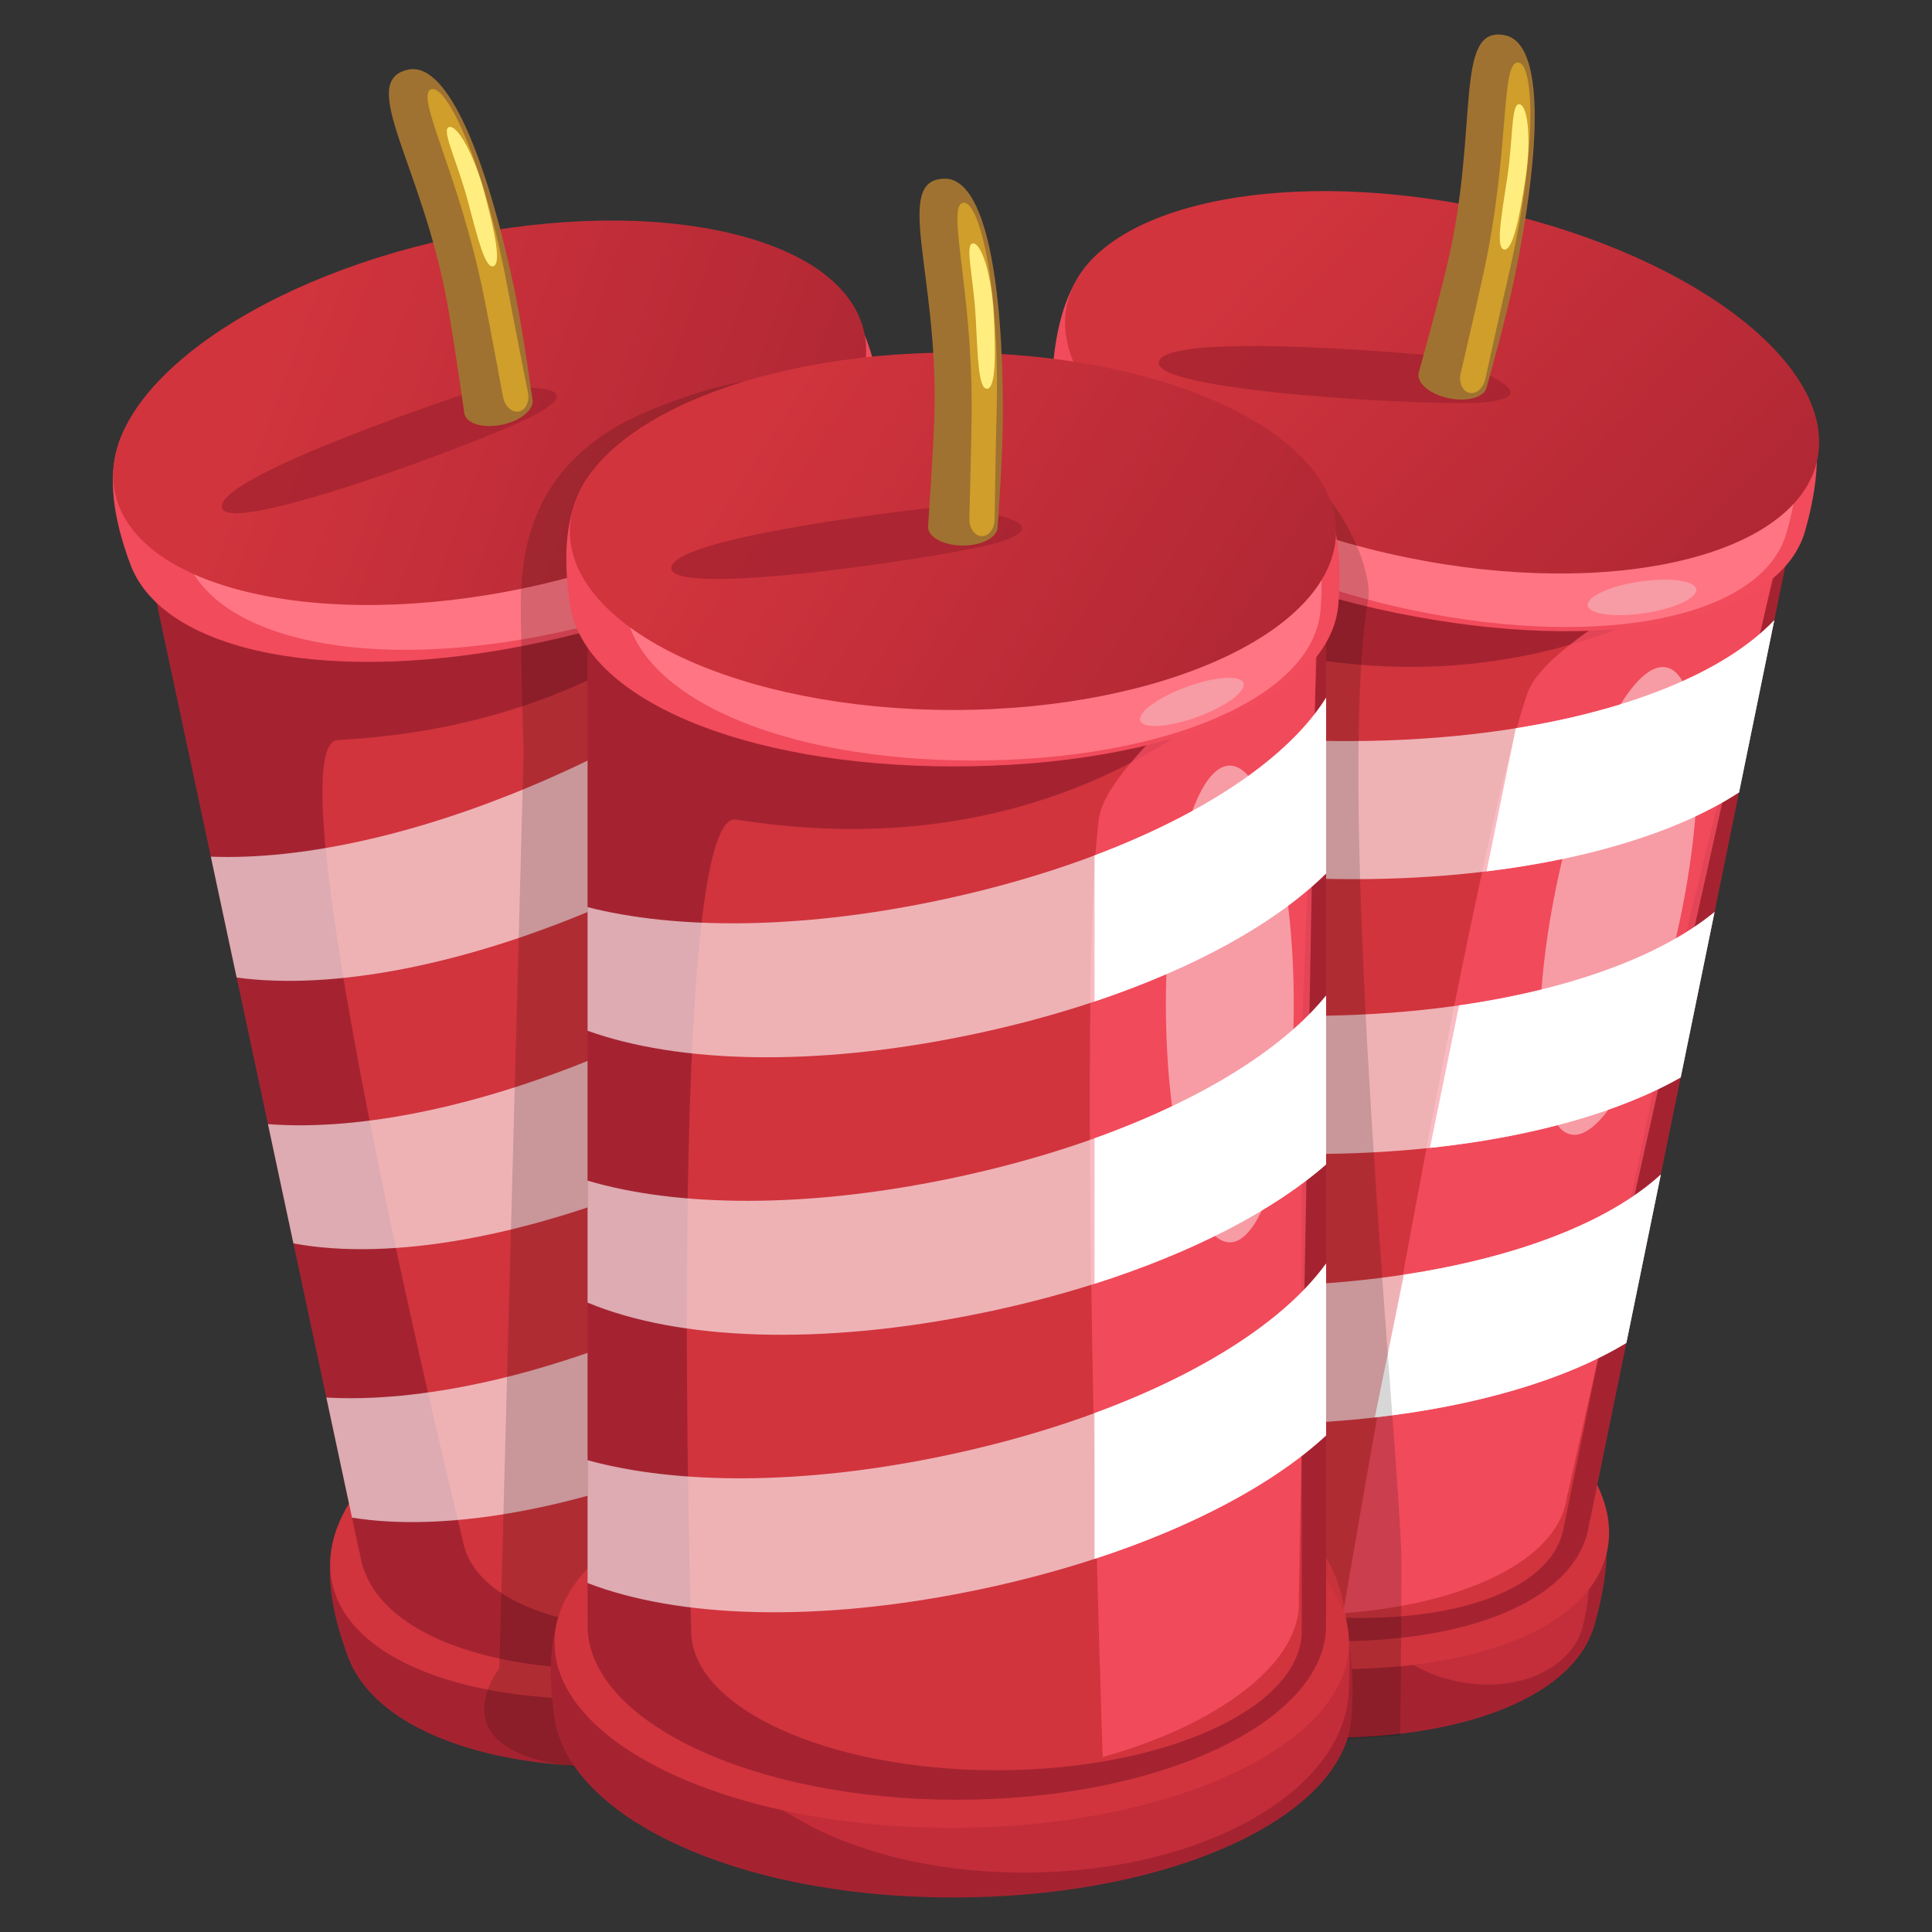 <?xml version="1.0" encoding="UTF-8" standalone="no"?><!DOCTYPE svg PUBLIC "-//W3C//DTD SVG 1.1//EN" "http://www.w3.org/Graphics/SVG/1.1/DTD/svg11.dtd"><svg width="100%" height="100%" viewBox="0 0 256 256" version="1.1" xmlns="http://www.w3.org/2000/svg" xmlns:xlink="http://www.w3.org/1999/xlink" xml:space="preserve" xmlns:serif="http://www.serif.com/" style="fill-rule:evenodd;clip-rule:evenodd;stroke-linejoin:round;stroke-miterlimit:2;"><rect x="0" y="0" width="256" height="256" fill="#333333" stroke="none"/><g id="Firecracker"><g id="Layer-20" serif:id="Layer 20"><path id="Layer-3" serif:id="Layer 3" d="M160.096,178.587c28.547,5.843 60.452,4.341 51.179,36.753c-3.58,12.511 -27.936,18.512 -56.483,12.669c-28.547,-5.843 -47.694,-20.842 -46.963,-33.842c1.624,-28.885 23.72,-21.423 52.267,-15.58Z" style="fill:#a52331;"/><path id="Layer-4" serif:id="Layer 4" d="M196.172,201.248c8.004,1.639 17.2,-0.006 13.53,14.308c-1.416,5.525 -8.588,8.881 -16.592,7.243c-8.004,-1.638 -13.027,-7.531 -12.412,-13.179c1.366,-12.55 7.47,-10.01 15.474,-8.372Z" style="fill:#c32e3a;"/><path id="Layer-5" serif:id="Layer 5" d="M166.332,170.833c28.46,5.826 49.36,21.333 46.643,34.609c-2.717,13.277 -28.03,19.326 -56.49,13.501c-28.461,-5.825 -49.361,-21.333 -46.644,-34.609c2.718,-13.277 28.03,-19.326 56.491,-13.501Z" style="fill:#d1343d;"/><path id="Layer-6" serif:id="Layer 6" d="M142.494,46.627l95.868,19.622l-8.082,39.49l-19.626,95.884l-0.043,-0.009c-0.037,0.329 -0.089,0.656 -0.156,0.981c-2.557,12.497 -26.112,18.246 -52.568,12.831c-26.456,-5.414 -45.858,-19.956 -43.3,-32.453c0.066,-0.326 0.147,-0.646 0.242,-0.963l-0.043,-0.009l27.708,-135.374Z" style="fill:#a52331;"/><path id="Layer-7" serif:id="Layer 7" d="M155.282,82.328c50.293,18.889 81.372,-12.546 81.372,-12.546l-13.679,55.548l-15.672,76.569l-0.036,-0.007c-0.029,0.262 -0.07,0.523 -0.123,0.783c-2.043,9.979 -21.457,14.447 -43.327,9.971c-21.87,-4.476 -37.968,-16.213 -35.926,-26.192c0.054,-0.26 18.591,-107.431 27.391,-104.126Z" style="fill:#d1343d;"/><path id="Layer-8" serif:id="Layer 8" d="M207.715,198.035l-0.044,-0.009c-0.037,0.329 -0.088,0.656 -0.155,0.981c-1.699,8.304 -14.622,13.703 -29.554,14.752c-0,0 16.796,-99.462 24.419,-121.88c2.962,-8.713 34.062,-22.334 34.062,-22.334l-28.728,128.49Z" style="fill:#ff5569;fill-opacity:0.69;"/><path id="Layer-9" serif:id="Layer 9" d="M189.824,34.938c27.529,5.634 58.297,4.186 49.355,35.442c-3.452,12.066 -26.657,16.467 -54.186,10.833c-27.53,-5.635 -46.278,-18.714 -45.573,-31.251c1.566,-27.855 22.875,-20.659 50.404,-15.024Z" style="fill:#f14b5c;"/><path id="Layer-10" serif:id="Layer 10" d="M192.236,37.83c24.901,5.096 52.773,3.579 44.504,32.734c-3.192,11.254 -24.231,15.479 -49.132,10.383c-24.901,-5.097 -41.809,-17.173 -41.102,-28.852c1.57,-25.946 20.829,-19.362 45.73,-14.265Z" style="fill:#ff7583;"/><path id="Layer-11" serif:id="Layer 11" d="M220.067,155.636l-4.566,22.306c-10.971,6.644 -28.861,10.748 -49.593,10.792c-21.382,0.046 -39.343,-4.281 -50.197,-11.253l3.263,-15.943c11.007,5.579 27.207,8.941 46.066,8.9c24.634,-0.053 45.256,-5.836 55.027,-14.802Zm7.12,-34.789l-4.487,21.923c-11.047,6.256 -28.432,10.091 -48.472,10.135c-21.962,0.047 -40.317,-4.521 -51.066,-11.829l3.24,-15.831c11.015,5.855 27.583,9.405 46.959,9.364c23.667,-0.051 43.63,-5.391 53.826,-13.762Zm7.914,-38.664l-4.668,22.808c-10.849,7.06 -29.265,11.456 -50.727,11.502c-20.816,0.045 -38.391,-4.056 -49.321,-10.706l3.284,-16.046c10.982,5.313 26.816,8.496 45.17,8.456c25.726,-0.055 47.077,-6.36 56.262,-16.014Z" style="fill:#fff;fill-opacity:0.62;"/><path id="Layer-12" serif:id="Layer 12" d="M186.037,168.898c15.084,-2.288 27.204,-6.998 34.03,-13.262l-4.566,22.306c-7.977,4.831 -19.612,8.319 -33.337,9.88l3.873,-18.924Zm7.302,-35.679c14.702,-2.106 26.686,-6.491 33.848,-12.372l-4.487,21.923c-8.131,4.605 -19.696,7.898 -33.226,9.333l3.865,-18.884Zm7.516,-36.721c15.56,-2.496 27.851,-7.594 34.246,-14.315l-4.668,22.808c-7.801,5.077 -19.514,8.776 -33.459,10.471l3.881,-18.964Z" style="fill:#fff;"/><path id="Layer-13" serif:id="Layer 13" d="M195.837,27.46c27.447,5.618 47.602,20.573 44.981,33.376c-2.62,12.803 -27.03,18.637 -54.476,13.019c-27.447,-5.617 -47.602,-20.573 -44.981,-33.376c2.62,-12.802 27.03,-18.636 54.476,-13.019Z" style="fill:url(#_Linear1);"/><path id="Layer-14" serif:id="Layer 14" d="M190.609,47.181c-0,-0 -35.37,-3.397 -37.023,0.657c-1.652,4.053 36.754,6.014 42.903,5.486c10.881,-0.933 -5.88,-6.143 -5.88,-6.143Z" style="fill:#a52331;fill-opacity:0.81;"/><path id="Layer-15" serif:id="Layer 15" d="M197.004,51.283c0.008,-0.04 2.626,-9.328 3.714,-14.644c3.437,-16.793 4.042,-30.962 -1.362,-31.981c-6.747,-1.272 -3.326,12.13 -7.53,30.161c-1.209,5.184 -3.829,14.489 -3.855,14.615c-0.272,1.332 1.53,2.828 4.023,3.338c2.492,0.51 4.737,-0.157 5.01,-1.489Z" style="fill:#a07231;"/><path id="Layer-16" serif:id="Layer 16" d="M196.819,50.197c0.007,-0.036 1.889,-8.614 3.01,-13.435c3.986,-17.134 3.388,-28.142 1.413,-28.466c-2.466,-0.405 -1.082,11.302 -4.647,27.804c-1.025,4.745 -3.038,13.311 -3.062,13.425c-0.248,1.215 0.286,2.352 1.192,2.538c0.907,0.185 1.845,-0.651 2.094,-1.866Z" style="fill:#cf9e2b;"/><path id="Layer-17" serif:id="Layer 17" d="M220.803,88.435c4.581,0.937 5.463,15.563 1.967,32.641c-3.495,17.078 -10.052,30.181 -14.633,29.244c-4.581,-0.938 -5.462,-15.564 -1.967,-32.642c3.495,-17.077 10.052,-30.181 14.633,-29.243Z" style="fill:#fff;fill-opacity:0.45;"/><path id="Layer-18" serif:id="Layer 18" d="M217.261,77.065c3.971,-0.596 7.335,-0.142 7.509,1.014c0.173,1.155 -2.91,2.576 -6.881,3.172c-3.971,0.596 -7.336,0.142 -7.51,-1.013c-0.173,-1.155 2.91,-2.577 6.882,-3.173Z" style="fill:#f79ba5;"/><path id="Layer-19" serif:id="Layer 19" d="M201.337,13.813c1.125,0.171 1.591,4.624 0.789,9.899c-0.801,5.275 -1.693,9.521 -2.818,9.35c-1.126,-0.171 -0.402,-4.182 0.4,-9.457c0.801,-5.275 0.504,-9.963 1.629,-9.792Z" style="fill:#ffed7f;"/></g><g id="Layer-38" serif:id="Layer 38"><path id="Layer-22" serif:id="Layer 22" d="M87.751,184.323c28.495,-6.086 57.125,-20.247 61.617,13.165c1.734,12.897 -18.177,28.155 -46.673,34.241c-28.496,6.086 -52.049,0.017 -56.589,-12.187c-10.086,-27.115 13.149,-29.133 41.645,-35.219Z" style="fill:#a52331;"/><path id="Layer-23" serif:id="Layer 23" d="M90.357,174.721c28.409,-6.068 53.772,-0.234 56.603,13.018c2.83,13.252 -17.937,28.938 -46.347,35.005c-28.41,6.068 -53.773,0.235 -56.603,-13.018c-2.83,-13.252 17.937,-28.938 46.347,-35.005Z" style="fill:#d1343d;"/><path id="Layer-24" serif:id="Layer 24" d="M18.745,70.475l95.698,-20.439l8.418,39.42l20.442,95.714l-0.043,0.009c0.098,0.316 0.181,0.636 0.251,0.961c2.664,12.474 -16.614,27.181 -43.022,32.821c-26.409,5.64 -50.012,0.092 -52.676,-12.383c-0.07,-0.325 -0.124,-0.651 -0.164,-0.979l-0.044,0.009l-28.86,-135.133Z" style="fill:#a52331;"/><path id="Layer-25" serif:id="Layer 25" d="M44.768,98.06c53.647,-2.847 69.525,-44.102 69.525,-44.102l9.726,56.374l16.324,76.434l-0.036,0.007c0.079,0.252 0.146,0.508 0.202,0.767c2.127,9.962 -13.87,21.835 -35.701,26.497c-21.832,4.663 -41.283,0.361 -43.411,-9.601c-0.055,-0.259 -26.016,-105.878 -16.629,-106.376Z" style="fill:#d1343d;"/><path id="Layer-26" serif:id="Layer 26" d="M139.173,183.06l-0.044,0.01c0.098,0.316 0.181,0.636 0.251,0.96c1.77,8.289 -7.906,18.414 -21.167,25.359c0,-0 -24.467,-97.858 -26.467,-121.452c-0.777,-9.17 22.259,-34.111 22.259,-34.111l25.168,129.234Z" style="fill:#ff5569;fill-opacity:0.69;"/><path id="Layer-27" serif:id="Layer 27" d="M57.425,40.799c27.48,-5.869 55.089,-19.526 59.421,12.696c1.673,12.437 -17.824,25.768 -45.304,31.637c-27.481,5.869 -49.899,1.399 -54.277,-10.37c-9.727,-26.148 12.68,-28.094 40.16,-33.963Z" style="fill:#f14b5c;"/><path id="Layer-28" serif:id="Layer 28" d="M60.794,42.482c24.856,-5.309 49.785,-17.867 53.891,12.158c1.586,11.59 -15.998,23.892 -40.854,29.201c-24.856,5.308 -45.186,1.019 -49.219,-9.964c-8.958,-24.401 11.325,-26.086 36.182,-31.395Z" style="fill:#ff7583;"/><path id="Layer-29" serif:id="Layer 29" d="M133.499,139.265l4.756,22.266c-7.39,10.484 -22.137,21.412 -41.114,29.76c-19.571,8.61 -37.762,11.843 -50.499,9.804l-3.399,-15.914c12.32,0.701 28.509,-2.71 45.772,-10.305c22.549,-9.919 39.125,-23.481 44.484,-35.611Zm-7.416,-34.727l4.673,21.883c-7.615,10.159 -22.005,20.639 -40.349,28.709c-20.103,8.844 -38.75,12.014 -51.527,9.626l-3.375,-15.803c12.438,0.951 29.041,-2.436 46.777,-10.238c21.663,-9.53 37.813,-22.422 43.801,-34.177Zm-8.243,-38.596l4.862,22.767c-7.11,10.816 -22.222,22.223 -41.867,30.866c-19.054,8.382 -36.799,11.668 -49.478,9.954l-3.421,-16.017c12.19,0.467 27.973,-2.962 44.773,-10.352c23.549,-10.36 40.584,-24.692 45.131,-37.218Z" style="fill:#fff;fill-opacity:0.62;"/><path id="Layer-30" serif:id="Layer 30" d="M107.635,165.051c12.903,-8.141 22.12,-17.313 25.864,-25.786l4.756,22.266c-5.373,7.623 -14.636,15.48 -26.586,22.41l-4.034,-18.89Zm-7.607,-35.615c12.626,-7.821 21.848,-16.64 26.055,-24.898l4.673,21.883c-5.605,7.478 -14.88,15.129 -26.702,21.865l-4.026,-18.85Zm-7.828,-36.656c13.255,-8.521 22.474,-18.117 25.64,-26.838l4.862,22.767c-5.113,7.778 -14.362,15.86 -26.459,23.001l-4.043,-18.93Z" style="fill:#fff;"/><path id="Layer-31" serif:id="Layer 31" d="M59.938,31.539c27.397,-5.852 51.856,-0.226 54.586,12.554c2.729,12.78 -17.298,27.906 -44.695,33.758c-27.397,5.851 -51.856,0.226 -54.586,-12.554c-2.729,-12.781 17.298,-27.907 44.695,-33.758Z" style="fill:url(#_Linear2);"/><path id="Layer-32" serif:id="Layer 32" d="M63.05,51.702c-0,-0 -33.767,11.061 -33.657,15.437c0.11,4.376 36.084,-9.218 41.506,-12.165c9.596,-5.215 -7.849,-3.272 -7.849,-3.272Z" style="fill:#a52331;fill-opacity:0.81;"/><path id="Layer-33" serif:id="Layer 33" d="M70.553,52.897c-0.009,-0.04 -1.332,-9.598 -2.466,-14.905c-3.58,-16.763 -8.703,-29.987 -14.062,-28.755c-6.692,1.539 1.813,12.447 5.186,30.651c0.97,5.234 2.299,14.81 2.325,14.935c0.284,1.33 2.535,1.978 5.023,1.446c2.488,-0.531 4.278,-2.042 3.994,-3.372Z" style="fill:#a07231;"/><path id="Layer-34" serif:id="Layer 34" d="M69.948,51.977c-0.008,-0.036 -1.721,-8.649 -2.625,-13.515c-3.214,-17.297 -8.174,-27.142 -10.113,-26.648c-2.422,0.617 3.537,10.789 6.884,27.337c0.963,4.758 2.55,13.412 2.575,13.526c0.259,1.213 1.204,2.041 2.109,1.848c0.905,-0.193 1.429,-1.335 1.17,-2.548Z" style="fill:#cf9e2b;"/><path id="Layer-35" serif:id="Layer 35" d="M107.245,77.399c4.573,-0.976 11.242,12.071 14.882,29.118c3.641,17.047 2.885,31.68 -1.688,32.657c-4.573,0.977 -11.242,-12.071 -14.883,-29.118c-3.64,-17.047 -2.884,-31.68 1.689,-32.657Z" style="fill:#fff;fill-opacity:0.45;"/><path id="Layer-36" serif:id="Layer 36" d="M99.443,68.402c3.4,-2.137 6.665,-3.069 7.286,-2.08c0.622,0.988 -1.633,3.526 -5.033,5.664c-3.399,2.137 -6.664,3.069 -7.286,2.08c-0.621,-0.988 1.634,-3.526 5.033,-5.664Z" style="fill:#fff;"/><path id="Layer-37" serif:id="Layer 37" d="M59.508,16.832c1.1,-0.295 3.31,3.598 4.69,8.752c1.379,5.155 2.264,9.402 1.164,9.696c-1.099,0.295 -2.044,-3.67 -3.423,-8.824c-1.379,-5.155 -3.53,-9.33 -2.431,-9.624Z" style="fill:#ffed7f;"/></g><path id="Layer-39" serif:id="Layer 39" d="M86.698,54.132c-19.721,7.787 -17.627,23.968 -17.627,30.62c0,6.652 0.321,14.723 0.321,14.723l-3.228,121.585c-0,-0 -9.743,12.279 13.696,13.29c23.438,1.011 105.671,-4.375 105.671,-4.375c-0,-0 0.163,-11.176 0.163,-23.035c0,-11.859 -9.015,-100.893 -4.377,-127.675c0.695,-4.015 -5.768,-27.731 -41.913,-28.702c-36.146,-0.971 -39.117,-1.796 -52.706,3.569Z" style="fill-opacity:0.16;"/><g id="Layer-58" serif:id="Layer 58"><path id="Layer-41" serif:id="Layer 41" d="M121.56,201.943c29.139,0 60.095,-7.869 57.509,25.744c-0.998,12.975 -23.657,23.738 -52.795,23.738c-29.139,0 -50.904,-10.855 -52.795,-23.738c-4.201,-28.623 18.943,-25.744 48.081,-25.744Z" style="fill:#a52331;"/><path id="Layer-42" serif:id="Layer 42" d="M131.808,198.642c23.761,-0 49.004,-7.869 46.895,25.744c-0.813,12.975 -19.29,23.738 -43.051,23.738c-23.761,-0 -41.51,-10.855 -43.052,-23.738c-3.425,-28.623 15.447,-25.744 39.208,-25.744Z" style="fill:#df3841;fill-opacity:0.51;"/><path id="Layer-43" serif:id="Layer 43" d="M126.114,193.097c29.051,0 52.636,11.002 52.636,24.553c0,13.552 -23.585,24.554 -52.636,24.554c-29.05,-0 -52.635,-11.002 -52.635,-24.554c-0,-13.551 23.585,-24.553 52.635,-24.553Z" style="fill:#d1343d;"/><path id="Layer-44" serif:id="Layer 44" d="M77.855,76.193l97.856,0l0,138.181l-0.045,0c0.03,0.329 0.045,0.66 0.045,0.992c0,12.756 -21.924,23.112 -48.928,23.112c-27.004,-0 -48.928,-10.356 -48.928,-23.112c-0,-0.332 0.015,-0.663 0.044,-0.992l-0.044,0l-0,-138.181Z" style="fill:#a52331;"/><path id="Layer-45" serif:id="Layer 45" d="M97.543,108.605c53.059,8.421 77.203,-28.608 77.203,-28.608l-2.263,57.163l-0,78.157l-0.037,-0c0.024,0.263 0.037,0.526 0.037,0.792c-0,10.186 -18.124,18.456 -40.448,18.456c-22.324,-0 -40.448,-8.27 -40.448,-18.456c0,-0.266 -3.328,-108.977 5.956,-107.504Z" style="fill:#d1343d;"/><path id="Layer-46" serif:id="Layer 46" d="M172.112,211.448l-0.045,0c0.03,0.33 0.045,0.66 0.045,0.992c-0,8.476 -11.577,16.356 -25.996,20.379c-0,-0 -3.489,-100.81 -0.517,-124.302c1.156,-9.129 28.893,-28.709 28.893,-28.709l-2.38,131.64Z" style="fill:#ff5569;fill-opacity:0.69;"/><path id="Layer-47" serif:id="Layer 47" d="M121.88,55.251c28.1,-0 57.953,-7.589 55.46,24.826c-0.963,12.513 -22.814,21.478 -50.914,21.478c-28.1,-0 -49.09,-9.054 -50.914,-21.478c-4.051,-27.603 18.268,-24.826 46.368,-24.826Z" style="fill:#f14b5c;"/><path id="Layer-48" serif:id="Layer 48" d="M124.823,57.6c25.417,0 52.419,-7.075 50.164,23.146c-0.871,11.666 -20.635,20.024 -46.052,20.024c-25.417,-0 -44.403,-8.441 -46.052,-20.024c-3.665,-25.734 16.523,-23.146 41.94,-23.146Z" style="fill:#ff7583;"/><path id="Layer-49" serif:id="Layer 49" d="M175.711,167.434l0,22.768c-9.417,8.709 -26.121,16.316 -46.423,20.517c-20.937,4.333 -39.402,3.695 -51.433,-0.959l-0,-16.273c11.902,3.258 28.447,3.303 46.915,-0.518c24.123,-4.991 43.166,-14.792 50.941,-25.535Zm0,-35.51l0,22.376c-9.569,8.345 -25.831,15.588 -45.455,19.649c-21.507,4.45 -40.405,3.656 -52.401,-1.349l-0,-16.159c11.965,3.528 28.908,3.684 47.883,-0.242c23.176,-4.796 41.663,-14.03 49.973,-24.275Zm0,-39.466l0,23.28c-9.213,9.093 -26.373,17.092 -47.39,21.441c-20.384,4.217 -38.425,3.724 -50.466,-0.599l-0,-16.379c11.823,3.003 27.975,2.946 45.948,-0.773c25.193,-5.212 44.845,-15.67 51.908,-26.97Z" style="fill:#fff;fill-opacity:0.62;"/><path id="Layer-50" serif:id="Layer 50" d="M145.031,187.25c14.319,-5.267 25.249,-12.311 30.68,-19.816l0,22.768c-6.847,6.333 -17.546,12.082 -30.68,16.364l0,-19.316Zm0,-36.419c13.981,-5.011 24.842,-11.71 30.68,-18.907l0,22.376c-7.043,6.143 -17.712,11.688 -30.68,15.807l0,-19.276Zm0,-37.482c14.743,-5.565 25.763,-13.024 30.68,-20.891l0,23.28c-6.624,6.538 -17.358,12.511 -30.68,16.968l0,-19.357Z" style="fill:#fff;"/><path id="Layer-51" serif:id="Layer 51" d="M126.272,46.72c28.015,-0 50.76,10.609 50.76,23.678c-0,13.068 -22.745,23.678 -50.76,23.678c-28.015,0 -50.76,-10.61 -50.76,-23.678c0,-13.069 22.745,-23.678 50.76,-23.678Z" style="fill:url(#_Linear3);"/><path id="Layer-52" serif:id="Layer 52" d="M125.104,67.088c-0,-0 -35.333,3.765 -36.139,8.067c-0.806,4.303 37.213,-1.478 43.132,-3.227c10.473,-3.096 -6.993,-4.84 -6.993,-4.84Z" style="fill:#a52331;fill-opacity:0.81;"/><path id="Layer-53" serif:id="Layer 53" d="M132.192,69.824c-0,-0.041 0.702,-9.665 0.702,-15.091c-0,-17.141 -2.248,-31.144 -7.747,-31.058c-6.865,0.107 -0.826,12.55 -1.329,31.058c-0.145,5.321 -0.846,14.963 -0.846,15.091c-0,1.36 2.066,2.464 4.61,2.464c2.544,-0 4.61,-1.104 4.61,-2.464Z" style="fill:#a07231;"/><path id="Layer-54" serif:id="Layer 54" d="M131.792,68.798c0,-0.037 0.124,-8.818 0.256,-13.766c0.469,-17.586 -2.324,-28.25 -4.324,-28.172c-2.497,0.098 1.206,11.29 1.023,28.172c-0.053,4.854 -0.308,13.649 -0.308,13.766c0,1.24 0.751,2.247 1.677,2.247c0.925,0 1.676,-1.007 1.676,-2.247Z" style="fill:#cf9e2b;"/><path id="Layer-55" serif:id="Layer 55" d="M162.957,101.449c4.676,0 8.473,14.153 8.473,31.584c-0,17.432 -3.797,31.584 -8.473,31.584c-4.676,0 -8.472,-14.152 -8.472,-31.584c0,-17.431 3.796,-31.584 8.472,-31.584Z" style="fill:#fff;fill-opacity:0.45;"/><path id="Layer-56" serif:id="Layer 56" d="M157.207,91.021c3.771,-1.38 7.158,-1.61 7.56,-0.513c0.401,1.097 -2.335,3.108 -6.106,4.488c-3.771,1.38 -7.158,1.61 -7.559,0.513c-0.402,-1.097 2.334,-3.108 6.105,-4.488Z" style="fill:#f79ba5;"/><path id="Layer-57" serif:id="Layer 57" d="M128.924,32.247c1.136,-0.058 2.485,4.21 2.757,9.539c0.273,5.329 0.251,9.668 -0.886,9.726c-1.137,0.058 -1.232,-4.017 -1.504,-9.346c-0.273,-5.328 -1.504,-9.861 -0.367,-9.919Z" style="fill:#ffed7f;"/></g></g><defs><linearGradient id="_Linear1" x1="0" y1="0" x2="1" y2="0" gradientUnits="userSpaceOnUse" gradientTransform="matrix(-59.801,-58.272,58.272,-59.801,227.673,89.42)"><stop offset="0" style="stop-color:#ad2633;stop-opacity:1"/><stop offset="1" style="stop-color:#d1343d;stop-opacity:1"/></linearGradient><linearGradient id="_Linear2" x1="0" y1="0" x2="1" y2="0" gradientUnits="userSpaceOnUse" gradientTransform="matrix(-77.827,-29.307,29.307,-77.827,113.777,75.49)"><stop offset="0" style="stop-color:#ad2633;stop-opacity:1"/><stop offset="1" style="stop-color:#d1343d;stop-opacity:1"/></linearGradient><linearGradient id="_Linear3" x1="0" y1="0" x2="1" y2="0" gradientUnits="userSpaceOnUse" gradientTransform="matrix(-70.103,-44.989,44.989,-70.103,169.801,100.983)"><stop offset="0" style="stop-color:#ad2633;stop-opacity:1"/><stop offset="1" style="stop-color:#d1343d;stop-opacity:1"/></linearGradient></defs></svg>